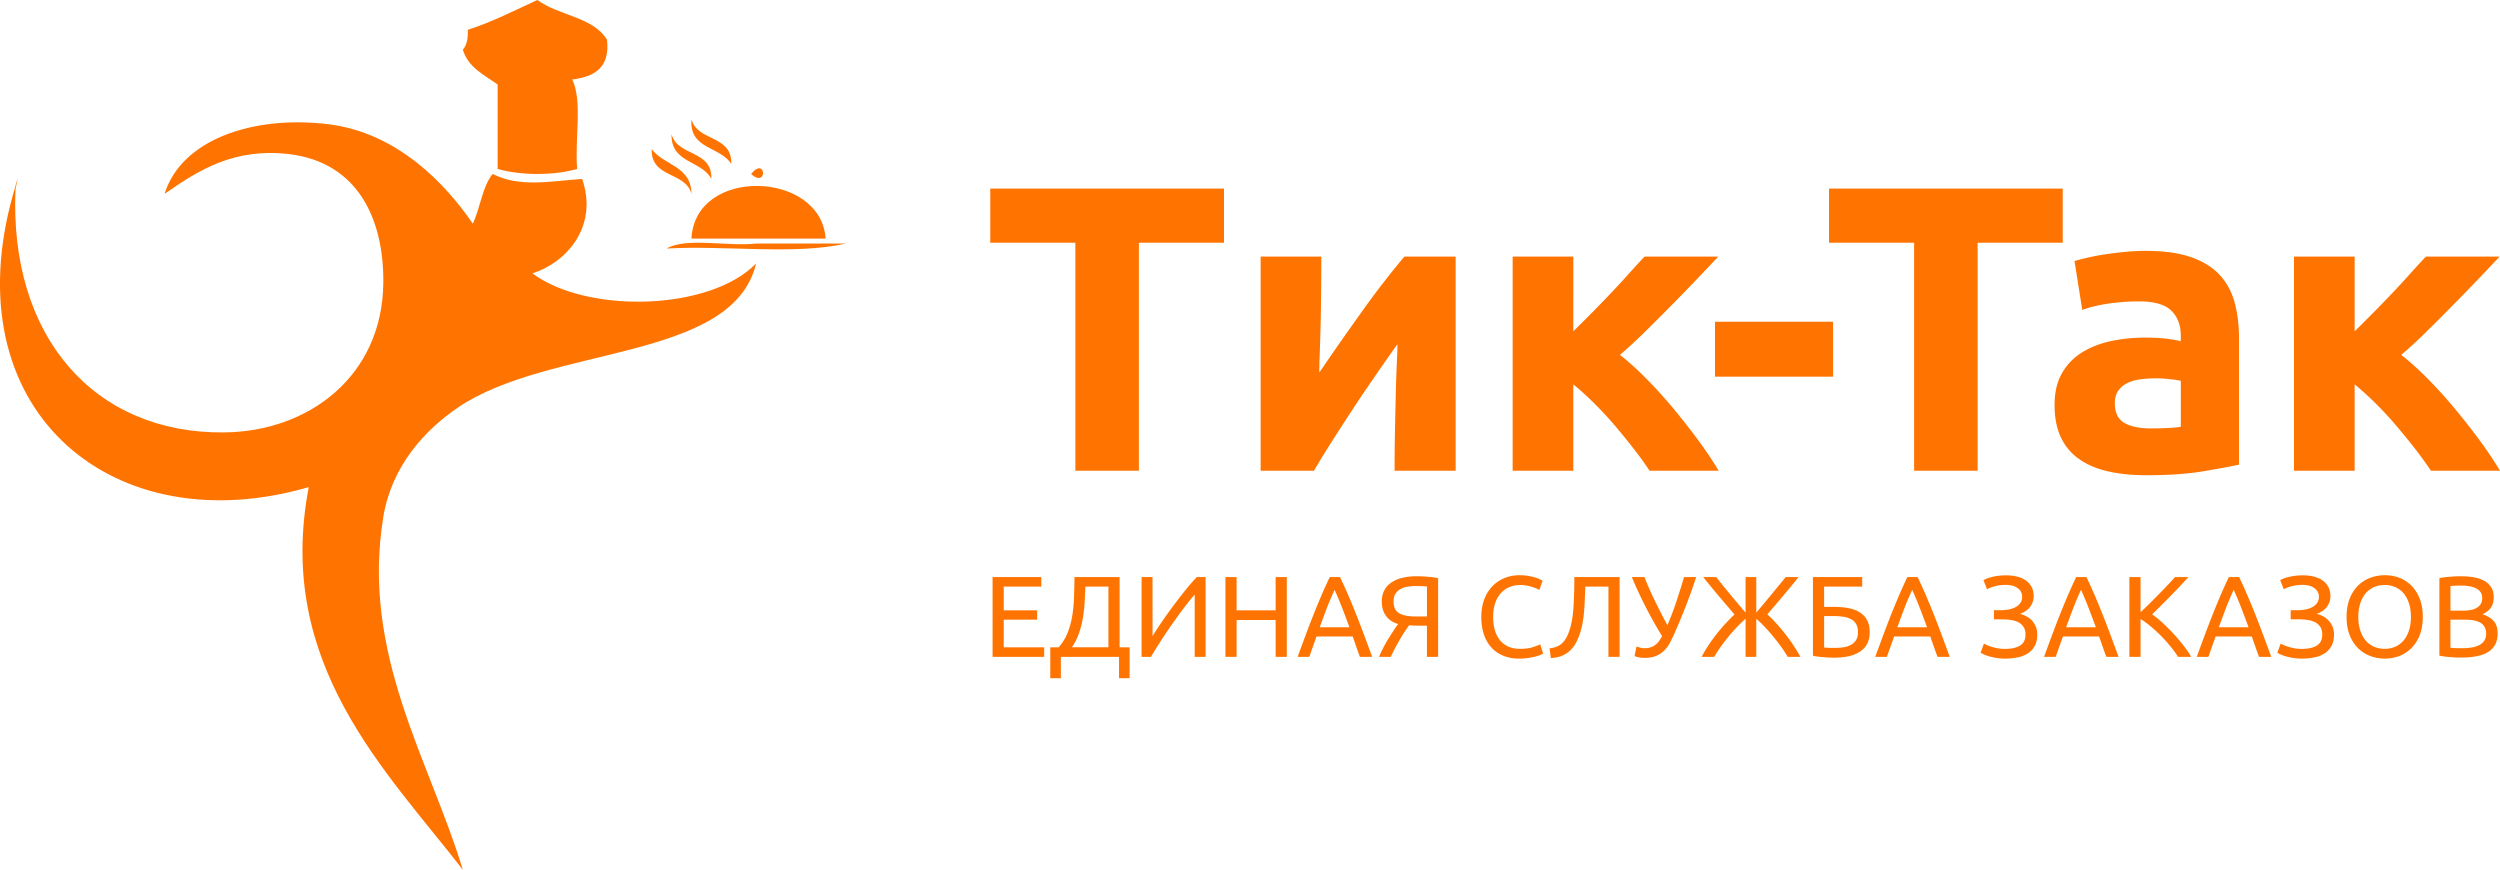 <svg xmlns="http://www.w3.org/2000/svg" viewBox="0 0 293.404 102.081" height="102.081" width="293.404">
    <path d="M54.32 5.833c.453-.519.627-1.317.583-2.333 2.94-.95 5.495-2.283 8.167-3.5 2.448 1.83 6.571 1.984 8.166 4.666.381 3.297-1.492 4.343-4.084 4.667 1.24 2.454.284 7.105.584 10.499-2.75.781-6.582.781-9.333 0V9.916c-1.585-1.137-3.456-1.988-4.083-4.083zm31.5 13.416c.127-3.433-3.993-2.619-4.668-5.25-.274 3.58 3.441 3.17 4.667 5.25zM83.484 21c.129-3.433-3.991-2.619-4.666-5.25-.118 3.424 3.55 3.061 4.666 5.25zm-2.333 1.75c-.015-3.29-3.273-3.337-4.666-5.25-.128 3.434 3.992 2.62 4.666 5.25zm7-2.333c1.965 1.771 1.768-2.157 0 0zm-7 7.583h15.75c-.551-7.996-15.34-8.476-15.75 0zm7.584.584c-3.314.38-8.156-.768-10.5.582 6.808-.386 15.163.776 21-.582h-10.5zm-26.25 3.5c4.12-1.317 7.742-5.612 5.834-11.084-3.968.297-7.354 1-10.5-.583-1.228 1.494-1.445 4-2.332 5.833-3.15-4.614-8.803-10.661-16.917-11.666-8.976-1.11-17.327 1.872-19.25 8.167 4.026-2.817 8.205-5.419 14.584-4.667 8.096.955 11.174 7.64 11.082 15.167-.132 10.906-8.753 17.394-18.666 17.499-15.286.161-25.27-11.268-24.5-28.582.74-3.111-.389.992-.582 1.75-6.295 24.715 12.314 39.851 35 33.249-3.996 20.774 9.126 33.328 18.082 44.915-3.877-12.822-11.973-25.297-9.334-41.416.989-6.036 4.95-10.248 8.75-12.832 10.796-7.341 32.294-5.397 35-16.917-5.34 5.543-19.757 5.978-26.25 1.166z" fill="#ff7300"/>
    <g fill="#ff7300">
        <path d="M143.65 22.133v6.355h-9.988v26.76h-7.455v-26.76h-9.987v-6.355zM170.838 30.113v25.134h-7.168c0-1.593.016-3.178.05-4.754.03-1.577.062-3.034.095-4.373.031-1.338.072-2.508.12-3.512.046-1.004.071-1.744.071-2.222a385.992 385.992 0 0 0-2.77 3.966 178.811 178.811 0 0 0-2.653 3.942 338.513 338.513 0 0 0-2.389 3.703 96.077 96.077 0 0 0-1.984 3.25h-6.26V30.113h7.122c0 1.593-.01 3.114-.025 4.563a260.638 260.638 0 0 1-.166 7.024 57.547 57.547 0 0 0-.049 2.031 354.692 354.692 0 0 1 5.281-7.55 102.226 102.226 0 0 1 4.707-6.068zM184.648 38.88c.683-.669 1.416-1.4 2.2-2.193.784-.793 1.543-1.579 2.28-2.355.735-.777 1.435-1.536 2.096-2.276a84.36 84.36 0 0 1 1.786-1.942h8.648c-.63.676-1.417 1.506-2.357 2.493a297.569 297.569 0 0 1-6.166 6.258 58.701 58.701 0 0 1-3.017 2.79c.952.735 1.968 1.648 3.047 2.735a55.436 55.436 0 0 1 3.174 3.493 78.235 78.235 0 0 1 2.961 3.775 45.677 45.677 0 0 1 2.406 3.59h-8.104a45.13 45.13 0 0 0-1.964-2.706 77.204 77.204 0 0 0-2.283-2.788 40.7 40.7 0 0 0-2.413-2.576 34.92 34.92 0 0 0-2.294-2.067v10.136h-7.12V30.113h7.12z"/>
        <path d="M201.277 37.758h13.857v6.451h-13.857zM242.085 22.133v6.355h-9.987v26.76h-7.454v-26.76h-9.986v-6.355zM251.832 29.444c2.103 0 3.854.24 5.257.717 1.401.478 2.523 1.163 3.368 2.055.844.892 1.441 1.976 1.792 3.25.351 1.273.525 2.691.525 4.252v14.813c-1.02.223-2.437.486-4.253.79-1.815.301-4.014.453-6.594.453-1.625 0-3.099-.143-4.42-.43-1.322-.287-2.46-.756-3.417-1.41a6.454 6.454 0 0 1-2.198-2.557c-.51-1.052-.764-2.34-.764-3.87 0-1.466.294-2.708.884-3.728a6.797 6.797 0 0 1 2.365-2.437c.987-.604 2.118-1.043 3.393-1.314a19.007 19.007 0 0 1 3.966-.406c.924 0 1.744.041 2.461.12.717.08 1.298.184 1.744.311v-.669c0-1.21-.366-2.182-1.099-2.915-.733-.732-2.007-1.099-3.823-1.099a24.37 24.37 0 0 0-3.584.263c-1.179.175-2.197.422-3.058.741l-.908-5.734c.414-.127.932-.263 1.553-.406.622-.143 1.298-.27 2.031-.382a44.735 44.735 0 0 1 2.317-.287 24.824 24.824 0 0 1 2.462-.12zm.574 20.834c.7 0 1.37-.016 2.007-.047a13.63 13.63 0 0 0 1.53-.144v-5.399a13.45 13.45 0 0 0-1.29-.19 14.548 14.548 0 0 0-1.578-.097c-.669 0-1.298.041-1.887.12a4.95 4.95 0 0 0-1.554.454 2.66 2.66 0 0 0-1.05.908c-.257.382-.384.86-.384 1.434 0 1.115.374 1.887 1.123 2.317.75.43 1.776.644 3.083.644zM276.346 38.88c.683-.669 1.416-1.4 2.2-2.193.784-.793 1.543-1.579 2.28-2.355.735-.777 1.435-1.536 2.096-2.276a84.36 84.36 0 0 1 1.786-1.942h8.648c-.63.676-1.417 1.506-2.357 2.493a297.569 297.569 0 0 1-6.166 6.258 58.701 58.701 0 0 1-3.017 2.79c.952.735 1.968 1.648 3.047 2.735a55.436 55.436 0 0 1 3.174 3.493 78.235 78.235 0 0 1 2.961 3.775 45.677 45.677 0 0 1 2.406 3.59H285.3a45.13 45.13 0 0 0-1.964-2.706 77.204 77.204 0 0 0-2.283-2.788 40.7 40.7 0 0 0-2.413-2.576 34.92 34.92 0 0 0-2.294-2.067v10.136h-7.12V30.113h7.12z"/>
    </g>
    <g fill="#ff7300">
        <path d="M116.491 77.091v-9.366h5.717v1.122h-4.406v2.784h3.92v1.095h-3.92v3.243h4.744v1.122zM124.505 77.091v2.5h-1.243V75.97h.986a5.831 5.831 0 0 0 1.061-1.736 9.769 9.769 0 0 0 .541-2.014c.113-.707.18-1.439.203-2.196.023-.757.04-1.522.047-2.298h5.298v8.244h1.176v3.622h-1.243v-2.5zm2.88-8.245c-.028.595-.058 1.2-.089 1.817-.032.617-.099 1.23-.203 1.838a11.804 11.804 0 0 1-.453 1.791 6.936 6.936 0 0 1-.838 1.676h4.284v-7.122zM133.98 77.091v-9.366h1.283v6.934c.288-.478.642-1.022 1.061-1.636a62.326 62.326 0 0 1 2.771-3.724 27.23 27.23 0 0 1 1.358-1.574h1.041v9.366h-1.284V69.78a24.11 24.11 0 0 0-.824 1c-.297.378-.604.781-.919 1.21a60.47 60.47 0 0 0-.953 1.331c-.32.46-.628.912-.926 1.357-.297.446-.574.877-.83 1.291a83.02 83.02 0 0 0-.684 1.122h-1.095zM149.71 67.724h1.311v9.366h-1.31v-4.325h-4.582v4.325h-1.31v-9.366h1.31v3.906h4.581zM159.604 77.091a44.35 44.35 0 0 1-.433-1.196c-.136-.392-.275-.79-.419-1.196h-4.244l-.852 2.393h-1.364c.36-.99.698-1.908 1.014-2.75a106.253 106.253 0 0 1 1.824-4.568c.297-.689.608-1.372.933-2.048h1.203c.324.676.635 1.358.932 2.048.298.69.598 1.412.9 2.17.3.756.61 1.556.925 2.397.315.843.653 1.76 1.014 2.751h-1.433zm-1.23-3.474a152.53 152.53 0 0 0-.858-2.277 40.178 40.178 0 0 0-.886-2.115 33.768 33.768 0 0 0-.898 2.115 92.97 92.97 0 0 0-.845 2.277zM166.267 67.63a14.657 14.657 0 0 1 1.263.055c.221.018.438.04.655.067.216.027.414.063.595.108v9.23h-1.312v-3.663h-1.12a6.934 6.934 0 0 1-.96-.054c-.163.216-.339.47-.528.757-.188.288-.378.595-.567.92-.189.323-.376.661-.56 1.013-.186.352-.355.694-.508 1.027h-1.379c.145-.352.315-.717.514-1.095.198-.379.403-.739.615-1.08.211-.344.414-.66.608-.954.193-.293.362-.534.507-.723a3.733 3.733 0 0 1-.649-.27 2.229 2.229 0 0 1-.62-.487 2.507 2.507 0 0 1-.468-.777c-.12-.31-.183-.683-.183-1.115 0-.486.095-.914.284-1.284.19-.369.462-.678.817-.926a3.9 3.9 0 0 1 1.291-.56 7.12 7.12 0 0 1 1.705-.189zm-.108 1.15a5.6 5.6 0 0 0-.979.08 2.627 2.627 0 0 0-.832.283c-.243.136-.437.32-.58.555-.145.234-.217.526-.217.878 0 .667.214 1.13.642 1.386.428.257 1.07.385 1.926.385h1.352V68.82c-.099 0-.216-.004-.352-.014a8.08 8.08 0 0 0-.412-.02 17.762 17.762 0 0 0-.548-.007zM178.253 77.293a4.782 4.782 0 0 1-1.797-.324 3.819 3.819 0 0 1-1.393-.946c-.388-.414-.687-.926-.898-1.533-.212-.608-.317-1.305-.317-2.088 0-.784.12-1.48.357-2.089a4.541 4.541 0 0 1 .967-1.533c.405-.415.878-.73 1.42-.946a4.598 4.598 0 0 1 1.728-.324c.388 0 .737.026 1.048.081.311.054.581.117.811.19.23.071.417.143.562.215.144.072.243.126.297.162l-.378 1.081a2.144 2.144 0 0 0-.352-.176 6.867 6.867 0 0 0-.52-.188 4.758 4.758 0 0 0-.636-.156 4.055 4.055 0 0 0-.696-.06c-.496 0-.94.085-1.338.256a2.771 2.771 0 0 0-1.014.743c-.28.324-.493.72-.643 1.183a5.124 5.124 0 0 0-.223 1.562c0 .56.065 1.067.196 1.526.13.46.326.854.588 1.183.261.33.588.584.98.764.391.181.85.271 1.371.271.604 0 1.104-.063 1.5-.189.396-.126.693-.238.892-.338l.338 1.081a1.802 1.802 0 0 1-.338.17 4.403 4.403 0 0 1-.607.195 7.614 7.614 0 0 1-1.905.227zM186.051 68.846l-.054 1.466c-.019.474-.046.933-.08 1.38-.037.445-.092.88-.163 1.303a9.59 9.59 0 0 1-.298 1.244 6.946 6.946 0 0 1-.466 1.142 3.631 3.631 0 0 1-.689.933c-.275.266-.6.48-.974.642-.373.162-.813.253-1.317.271l-.148-1.135c.631-.072 1.12-.27 1.466-.595.348-.324.634-.82.858-1.487.252-.757.412-1.669.48-2.736a56.98 56.98 0 0 0 .101-3.548h5.312v9.366h-1.31v-8.244h-2.718zM196.566 74.225c-.18.414-.367.804-.562 1.17a4.06 4.06 0 0 1-.688.952c-.267.27-.586.481-.96.635-.374.154-.836.23-1.386.23-.107 0-.22-.008-.338-.02a3.846 3.846 0 0 1-.338-.056 2.491 2.491 0 0 1-.283-.074.652.652 0 0 1-.176-.08l.23-1.109c.116.045.258.091.425.136.167.045.34.067.521.067.271 0 .507-.034.71-.102.202-.067.385-.162.547-.284.162-.12.307-.27.433-.445s.247-.372.364-.588a49.875 49.875 0 0 1-2.906-5.453 53.299 53.299 0 0 1-.648-1.48h1.486c.298.784.678 1.658 1.143 2.622a73.88 73.88 0 0 0 1.547 3.027c.36-.819.705-1.724 1.034-2.71.328-.986.637-1.966.926-2.939h1.42c-.208.648-.416 1.26-.623 1.831a65.24 65.24 0 0 1-.62 1.65c-.209.526-.416 1.04-.623 1.54-.208.501-.419.994-.635 1.48zM203.566 72.117l-.898-1.048a153.617 153.617 0 0 1-1.946-2.317 83.52 83.52 0 0 1-.83-1.027h1.526a84.518 84.518 0 0 0 1.588 1.967l.946 1.135c.32.384.623.741.912 1.075v-4.177h1.257v4.177a246.71 246.71 0 0 0 1.844-2.217c.311-.379.605-.736.885-1.074.28-.338.52-.633.717-.886h1.514a85.35 85.35 0 0 1-.83 1.027 157.806 157.806 0 0 1-1.94 2.31c-.324.38-.622.726-.893 1.041.36.324.721.688 1.081 1.088.36.401.71.817 1.048 1.25.338.433.655.874.953 1.325.297.45.563.892.797 1.324h-1.486a15.079 15.079 0 0 0-.824-1.25 26.412 26.412 0 0 0-.946-1.217 20.383 20.383 0 0 0-.979-1.102 15.978 15.978 0 0 0-.939-.905v4.474h-1.257v-4.474c-.298.262-.613.563-.946.905-.333.343-.662.71-.986 1.102-.324.392-.638.798-.939 1.217-.3.42-.574.835-.817 1.25h-1.474c.226-.433.486-.874.784-1.324a20 20 0 0 1 2.007-2.568c.366-.396.72-.757 1.071-1.08zM214.081 68.846v2.38h1.162c.657 0 1.245.053 1.764.161.518.107.957.281 1.317.52.36.24.636.546.824.92.19.373.284.831.284 1.371 0 .991-.36 1.737-1.08 2.237-.722.5-1.74.75-3.056.75a15.192 15.192 0 0 1-1.277-.055 15.44 15.44 0 0 1-.655-.067 5.084 5.084 0 0 1-.595-.108v-9.23h5.784v1.122h-4.472zm1.325 7.19c.352 0 .687-.026 1.007-.08.32-.055.602-.15.845-.29.243-.14.437-.328.581-.563.144-.233.216-.53.216-.892 0-.378-.065-.689-.195-.933a1.48 1.48 0 0 0-.562-.58 2.585 2.585 0 0 0-.898-.305 7.453 7.453 0 0 0-1.21-.088h-1.107v3.69c.1.008.216.017.351.025.117.01.257.014.42.014l.552.002zM227.393 77.091a44.35 44.35 0 0 1-.433-1.196c-.136-.392-.275-.79-.419-1.196h-4.244l-.852 2.393h-1.364c.36-.99.698-1.908 1.014-2.75a106.253 106.253 0 0 1 1.824-4.568c.297-.689.608-1.372.933-2.048h1.203c.324.676.635 1.358.932 2.048.298.69.598 1.412.9 2.17.3.756.61 1.556.925 2.397.315.843.653 1.76 1.014 2.751h-1.433zm-1.23-3.474a152.53 152.53 0 0 0-.858-2.277 40.178 40.178 0 0 0-.886-2.115 33.768 33.768 0 0 0-.898 2.115 92.97 92.97 0 0 0-.845 2.277zM234.015 71.617h.702c.298 0 .6-.022.906-.067.306-.045.585-.129.838-.25.252-.122.46-.286.621-.493.162-.208.243-.469.243-.784 0-.405-.173-.736-.52-.993-.348-.257-.81-.386-1.386-.386a4.92 4.92 0 0 0-1.338.17c-.396.112-.689.227-.879.344l-.419-1.067c.108-.072.255-.142.44-.21a6.27 6.27 0 0 1 1.372-.311c.27-.03.548-.047.837-.047.468 0 .9.05 1.297.148.396.1.74.25 1.027.452.288.203.514.46.676.771.162.312.243.68.243 1.102 0 .433-.138.838-.412 1.217-.274.378-.678.653-1.21.824.271.072.53.174.777.304.248.131.464.298.65.5.184.203.332.44.444.71.112.271.17.586.17.946 0 .495-.094.921-.277 1.276a2.365 2.365 0 0 1-.77.872 3.37 3.37 0 0 1-1.197.493 7.243 7.243 0 0 1-1.555.155c-.342 0-.666-.024-.973-.074a7.393 7.393 0 0 1-.824-.176 4.48 4.48 0 0 1-.636-.223 6.182 6.182 0 0 1-.419-.203l.393-1.08a5.369 5.369 0 0 0 .959.392c.207.062.438.116.69.161.25.045.517.067.797.067.766 0 1.362-.129 1.79-.386.428-.257.643-.69.643-1.304 0-.36-.075-.655-.224-.886a1.6 1.6 0 0 0-.607-.547 2.778 2.778 0 0 0-.906-.277 8.083 8.083 0 0 0-1.128-.074h-.838v-1.066zM247.205 77.091a44.35 44.35 0 0 1-.433-1.196c-.136-.392-.275-.79-.419-1.196h-4.244l-.852 2.393h-1.364c.36-.99.698-1.908 1.014-2.75a106.253 106.253 0 0 1 1.824-4.568c.297-.689.608-1.372.933-2.048h1.203c.324.676.635 1.358.932 2.048.298.69.598 1.412.9 2.17.3.756.61 1.556.925 2.397.315.843.653 1.76 1.014 2.751h-1.433zm-1.23-3.474a152.53 152.53 0 0 0-.857-2.277 40.178 40.178 0 0 0-.886-2.115 33.768 33.768 0 0 0-.898 2.115 92.97 92.97 0 0 0-.845 2.277zM256.841 67.724c-.279.307-.595.646-.946 1.021-.35.375-.719.757-1.102 1.148a140.105 140.105 0 0 1-2.21 2.21c.388.271.798.604 1.23 1a22.233 22.233 0 0 1 2.44 2.65c.364.47.67.914.912 1.338h-1.54c-.272-.424-.582-.85-.934-1.277a17.29 17.29 0 0 0-2.303-2.317 10.49 10.49 0 0 0-1.169-.852v4.446h-1.312v-9.366h1.312v4.136a85.235 85.235 0 0 0 2.162-2.136c.37-.378.718-.74 1.047-1.088.33-.347.606-.65.831-.912h1.582zM265.125 77.091a44.35 44.35 0 0 1-.433-1.196c-.136-.392-.275-.79-.419-1.196h-4.244l-.852 2.393h-1.364c.36-.99.698-1.908 1.014-2.75a106.253 106.253 0 0 1 1.824-4.568c.297-.689.608-1.372.933-2.048h1.203c.324.676.635 1.358.932 2.048.298.69.598 1.412.9 2.17.3.756.61 1.556.925 2.397.315.843.653 1.76 1.014 2.751h-1.433zm-1.23-3.474a152.53 152.53 0 0 0-.857-2.277 40.178 40.178 0 0 0-.886-2.115 33.768 33.768 0 0 0-.898 2.115 92.97 92.97 0 0 0-.845 2.277zM268.842 71.617h.702c.298 0 .6-.022.906-.067.306-.045.585-.129.838-.25.252-.122.46-.286.621-.493.162-.208.243-.469.243-.784 0-.405-.173-.736-.52-.993-.348-.257-.81-.386-1.386-.386a4.92 4.92 0 0 0-1.338.17c-.396.112-.689.227-.879.344l-.419-1.067c.108-.072.255-.142.44-.21a6.27 6.27 0 0 1 1.372-.311c.27-.03.548-.047.837-.047.468 0 .9.05 1.297.148.396.1.74.25 1.027.452.288.203.514.46.676.771.162.312.243.68.243 1.102 0 .433-.138.838-.412 1.217-.274.378-.678.653-1.21.824.271.072.53.174.777.304.248.131.464.298.65.5.184.203.332.44.444.71.112.271.17.586.17.946 0 .495-.094.921-.277 1.276a2.365 2.365 0 0 1-.77.872 3.37 3.37 0 0 1-1.197.493 7.243 7.243 0 0 1-1.555.155c-.342 0-.666-.024-.973-.074a7.393 7.393 0 0 1-.824-.176 4.48 4.48 0 0 1-.636-.223 6.182 6.182 0 0 1-.419-.203l.393-1.08a5.369 5.369 0 0 0 .959.392c.207.062.438.116.69.161.25.045.517.067.797.067.766 0 1.362-.129 1.79-.386.428-.257.643-.69.643-1.304 0-.36-.075-.655-.224-.886a1.6 1.6 0 0 0-.607-.547 2.778 2.778 0 0 0-.906-.277 8.083 8.083 0 0 0-1.128-.074h-.838v-1.066zM275.397 72.401c0-.802.12-1.51.357-2.122.24-.612.563-1.124.974-1.534.411-.41.887-.719 1.433-.926a4.85 4.85 0 0 1 1.736-.31c.604 0 1.174.103 1.71.31a3.98 3.98 0 0 1 1.412.926c.405.41.728.922.966 1.534.24.612.358 1.32.358 2.122 0 .802-.119 1.51-.358 2.121a4.432 4.432 0 0 1-.966 1.534 3.98 3.98 0 0 1-1.412.926 4.705 4.705 0 0 1-1.71.311 4.85 4.85 0 0 1-1.736-.31 4.026 4.026 0 0 1-1.433-.927c-.41-.41-.734-.92-.974-1.534-.238-.612-.357-1.319-.357-2.12zm1.378 0c0 .567.072 1.083.217 1.547.144.464.35.858.614 1.183.265.325.591.574.974.75.383.176.813.264 1.29.264a3.01 3.01 0 0 0 1.284-.264c.38-.176.7-.426.967-.75.266-.324.471-.719.614-1.183.145-.464.217-.979.217-1.547s-.072-1.084-.217-1.548a3.481 3.481 0 0 0-.614-1.183 2.725 2.725 0 0 0-.967-.75 3.01 3.01 0 0 0-1.284-.264c-.477 0-.907.088-1.29.264a2.706 2.706 0 0 0-.974.75 3.438 3.438 0 0 0-.614 1.183c-.145.464-.217.98-.217 1.548zM288.817 77.172a15.192 15.192 0 0 1-1.277-.055 15.44 15.44 0 0 1-.655-.067 5.092 5.092 0 0 1-.595-.107v-9.082c.181-.045.38-.08.595-.108.217-.027.435-.05.655-.067a14.85 14.85 0 0 1 1.263-.055c.541 0 1.048.041 1.521.122.474.081.883.22 1.23.412.347.193.62.448.817.764.198.316.297.703.297 1.162 0 .514-.12.935-.364 1.264a2.194 2.194 0 0 1-.974.736c.55.162.986.42 1.312.771.324.352.486.847.486 1.486 0 .938-.345 1.643-1.034 2.115-.689.472-1.782.71-3.277.71zm-1.23-5.5h1.378c.324 0 .631-.023.92-.068a2.25 2.25 0 0 0 .75-.243c.211-.117.378-.27.5-.46.121-.188.182-.428.182-.716a1.19 1.19 0 0 0-.188-.683 1.374 1.374 0 0 0-.52-.446 2.871 2.871 0 0 0-.778-.25 5.283 5.283 0 0 0-.946-.08 17.3 17.3 0 0 0-.783.013c-.189.01-.36.022-.514.041v2.891zm0 1.053v3.297c.1.01.216.02.352.027.116.01.254.016.412.021.157.005.34.007.547.007a7.73 7.73 0 0 0 1.102-.074c.347-.05.65-.138.912-.264a1.6 1.6 0 0 0 .63-.527c.156-.225.235-.509.235-.852 0-.306-.059-.565-.176-.777a1.305 1.305 0 0 0-.507-.506 2.416 2.416 0 0 0-.79-.27 5.834 5.834 0 0 0-1.027-.082z"/>
    </g>
</svg>